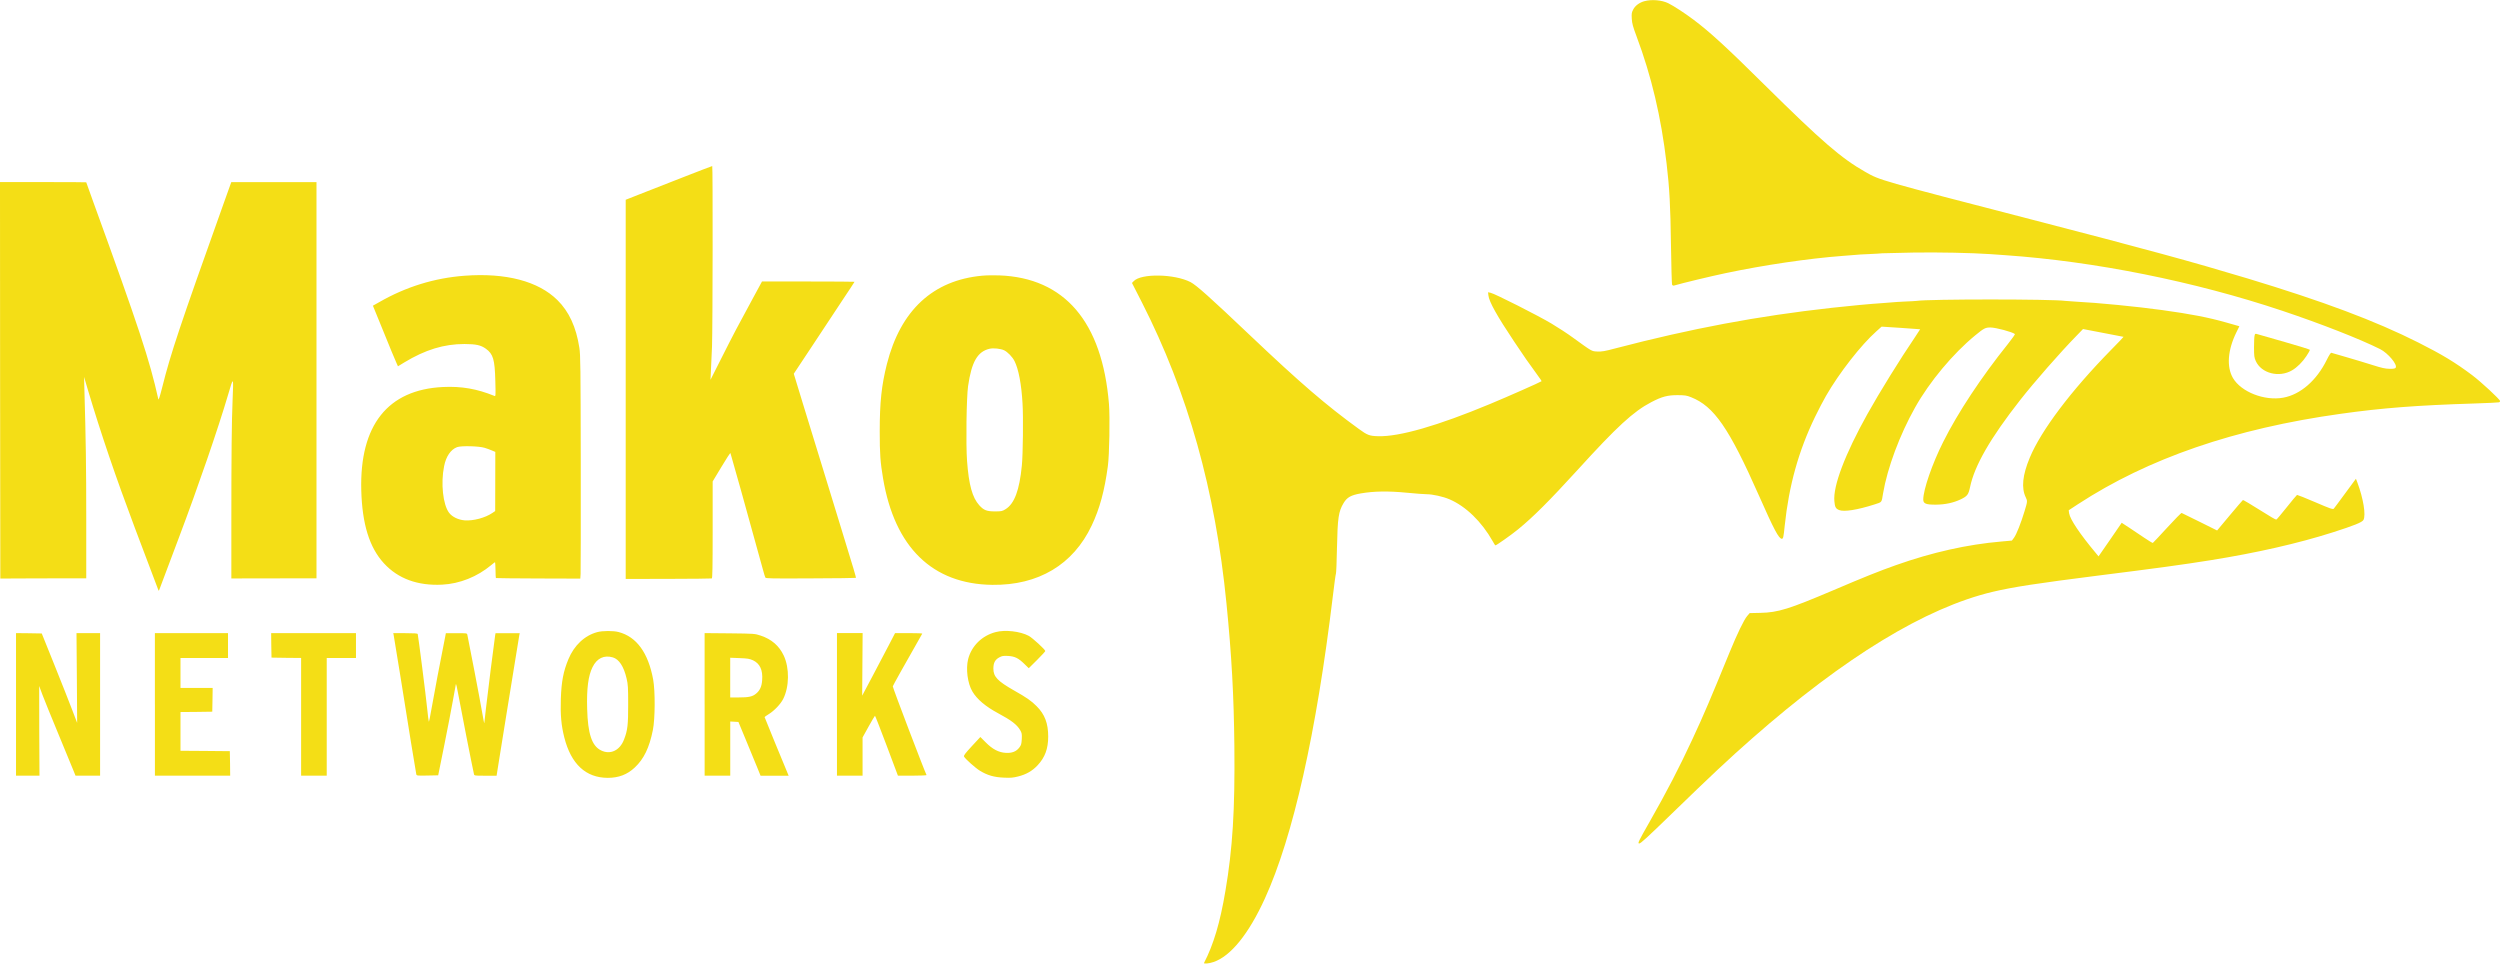 <svg xmlns="http://www.w3.org/2000/svg" viewBox="2704.7 1564.5 769.3 296.5"><g fill="#F4DE16"><path d="M3210.72 1564.86c-1.55.43-2.86 1.39-3.46 2.59-.47.88-.52 1.24-.43 2.81.09 1.48.34 2.41 1.46 5.4 4.61 12.3 7.56 24.81 9.25 39.14.9 7.58 1.19 13.05 1.35 25.08.09 6.5.25 11.99.34 12.21.11.22.34.36.56.29 2.59-.76 11.29-2.86 15.88-3.82 11.81-2.5 25.53-4.52 35.99-5.31 1.73-.13 3.51-.27 3.94-.31.43-.07 2.32-.18 4.16-.25 1.87-.09 3.73-.18 4.16-.25.43-.04 4.68-.13 9.45-.22 7.6-.13 18.13.09 23.62.47.81.07 2.99.2 4.84.34 27.49 1.91 58.22 8.08 85.16 17.1 11.83 3.96 23.89 8.68 30.14 11.81 2.43 1.24 5.38 4.77 4.77 5.71-.18.27-.61.36-1.89.34-1.33-.02-2.38-.25-5.26-1.17-1.98-.63-5.58-1.71-7.99-2.41-2.41-.67-4.52-1.3-4.66-1.35-.18-.07-.74.81-1.42 2.2-3.13 6.34-8.08 10.64-13.36 11.61-5.8 1.06-12.98-1.75-15.5-6.05-2-3.44-1.62-8.62 1.06-14.06l.92-1.87-4.05-1.15c-5.42-1.55-11.02-2.63-19.68-3.82-7.81-1.08-19.68-2.25-26.77-2.61-1.3-.07-2.65-.18-3.04-.22-4.12-.58-42.11-.58-45.8 0-.29.05-1.91.13-3.58.2-1.66.09-3.44.18-3.94.25-.49.05-1.75.16-2.81.22-4.09.27-10.03.83-15.75 1.46-22.72 2.52-43.21 6.37-66.58 12.48-3.28.88-4.21 1.03-5.56.97-1.8-.09-1.46.11-7.58-4.32-1.57-1.15-4.52-3.08-6.52-4.27-3.96-2.38-17.55-9.27-18.78-9.49l-.76-.16.11.99c.22 1.93 2.65 6.3 7.9 14.15 2.97 4.48 4.52 6.68 7.09 10.19.81 1.08 1.42 2 1.37 2.05-.47.34-10.21 4.66-15.84 7-16.08 6.7-27.87 10.1-34.42 9.92-2.7-.07-3.33-.31-5.96-2.23-10.06-7.29-18.13-14.24-33.4-28.73-12.53-11.9-16.6-15.52-18.42-16.47-4.99-2.54-15.18-2.7-17.46-.29l-.54.56 3.08 6.03c14.15 27.8 22.56 57.77 26 92.61 1.6 16.06 2.27 28.43 2.43 43.98.2 19.5-.54 31.47-2.77 44.54-1.62 9.63-3.64 16.44-6.57 22.09-.16.34 1.57.18 2.92-.29 5.29-1.78 10.82-8.62 15.81-19.55 8.66-18.96 15.84-50.91 20.92-93.11.43-3.62.85-6.7.94-6.84.09-.16.25-3.71.32-7.92.2-9.31.47-11.2 2.05-13.83 1.06-1.75 2.23-2.41 5.29-2.95 4.03-.7 8.44-.76 14.06-.22 2.7.27 5.49.47 6.19.47 1.84 0 5.06.72 7 1.55 5.04 2.14 9.92 6.88 13.32 12.89.38.72.76 1.3.85 1.3.31 0 4.81-3.17 6.97-4.93 4.75-3.89 9.56-8.71 18.27-18.24 12.21-13.43 17.21-18.02 22.72-20.9 3.28-1.71 4.99-2.16 8.1-2.16 2.25.02 2.79.09 4.12.63 7.09 2.79 11.72 9.49 20.97 30.41 4.54 10.28 6.07 13.16 6.97 13.16.43 0 .54-.43.9-4.03 1.3-12.37 4.25-22.97 9.31-33.43 1.08-2.23 2.61-5.17 3.4-6.52 4.03-7.02 10.8-15.7 15.5-19.86l1.6-1.44 5.92.38c3.24.22 5.92.4 5.94.43.02.02-.68 1.1-1.55 2.38-4.54 6.68-10.98 17.07-14.69 23.73-6.88 12.35-10.6 22.13-10.15 26.81.16 1.78.4 2.27 1.44 2.7 1.48.63 5.6-.02 10.89-1.71 2.41-.79 2.16-.47 2.65-3.4 1.33-7.85 5.13-18.04 9.85-26.43 4.45-7.94 11.68-16.6 18.51-22.2 2.65-2.18 3.13-2.43 4.66-2.43 1.64 0 6.84 1.39 7.54 2.02.11.09-.86 1.46-2.14 3.06-8.19 10.21-15.41 21.12-19.93 30.17-3.37 6.7-6.12 14.67-6.12 17.7 0 1.26.85 1.6 3.94 1.57 2.83-.02 5.38-.58 7.6-1.64 2-.97 2.36-1.42 2.86-3.76 1.37-6.61 6.25-15.09 15.39-26.75 4.41-5.62 12.33-14.67 17.37-19.82l2-2.07 6.19 1.19c3.4.65 6.23 1.21 6.28 1.21.04.02-1.66 1.82-3.82 4-12.33 12.57-21.53 24.77-25.04 33.2-2.23 5.35-2.63 9.29-1.24 12.17.56 1.17.56 1.26-.38 4.34-1.1 3.62-2.45 7.04-3.22 8.1l-.65.88-3.22.29c-10.51.9-21.32 3.33-32.46 7.27-5.04 1.78-9.83 3.69-19.14 7.67-13.81 5.87-17.14 6.91-22.61 7.02l-3.26.07-.76.88c-.97 1.1-3.1 5.51-5.4 11.13-6.03 14.73-7.85 19.01-11.43 26.72-4.18 9-7.85 16.08-13.23 25.53-3.4 5.96-3.73 6.64-3.19 6.64.47 0 2.36-1.73 10.17-9.31 11.63-11.29 17.52-16.83 24.52-22.97 28.55-25.1 53.51-40.31 74.19-45.19 6.19-1.46 13.83-2.63 32.32-4.97 17.93-2.25 25.98-3.35 34.55-4.72 14.31-2.29 26.93-5.17 37.57-8.55 6.7-2.14 9.18-3.13 9.56-3.87.79-1.46-.04-6.61-1.87-11.49l-.45-1.17-3.26 4.43c-1.78 2.45-3.4 4.59-3.55 4.77-.27.29-1.06.02-5.71-1.98-2.97-1.28-5.49-2.27-5.6-2.25-.11.05-1.55 1.75-3.17 3.8-1.64 2.05-3.06 3.76-3.19 3.78-.11.04-.74-.25-1.39-.65-7.33-4.54-8.75-5.4-8.93-5.33-.09.05-1.91 2.16-4.05 4.72l-3.87 4.63-5.33-2.65c-2.95-1.46-5.44-2.7-5.58-2.74-.14-.05-2.16 2-4.48 4.54-2.32 2.54-4.3 4.63-4.39 4.68-.11.04-1.28-.67-2.61-1.57-1.33-.92-3.44-2.32-4.7-3.15l-2.27-1.48-3.55 5.17-3.58 5.17-.79-.97c-4.9-5.85-7.94-10.37-8.26-12.28l-.13-.94 2.88-1.89c21.62-14.1 48.16-23.24 80.85-27.8 12.69-1.78 23.28-2.61 41.12-3.17 3.98-.13 7.4-.29 7.58-.36.18-.09.34-.25.34-.36 0-.49-5.92-5.98-8.66-8.03-5.26-3.94-9.25-6.34-16.53-10.01-13.25-6.68-29.22-12.66-52.52-19.71-16.94-5.11-31.18-9-66.36-18.11-47.33-12.26-46.7-12.08-51.27-14.67-7.4-4.18-13.47-9.45-31.07-26.84-11.63-11.52-16.8-16.26-21.82-20.02-2.74-2.05-5.94-4.14-7.76-5.06-2-.97-5.1-1.24-7.33-.63zM2914.78 1619.09c-4.88 1.91-10.84 4.25-13.2 5.17l-4.34 1.71v116.68l13.11-.02c7.2-.02 13.23-.07 13.38-.13.2-.07.27-3.26.27-14.98v-14.87l2.68-4.45c1.46-2.45 2.72-4.39 2.79-4.27.13.25 5.31 18.78 9.99 35.83.31 1.17.65 2.29.76 2.47.16.29 1.91.31 13.97.25 7.58-.02 13.83-.11 13.88-.16.11-.09-.58-2.45-4.36-14.71-1.28-4.14-3.85-12.51-5.69-18.56-1.87-6.07-4.66-15.18-6.23-20.27l-2.83-9.27 5.49-8.28c3.01-4.57 7.22-10.91 9.34-14.13 2.14-3.19 3.87-5.85 3.87-5.89s-6.41-.09-14.24-.09h-14.24l-2.83 5.22c-4.39 8.05-6.05 11.2-9.67 18.4l-3.35 6.64.13-2.72c.09-1.48.22-4.88.34-7.54.22-6.41.27-55.54.07-55.52-.13.01-4.21 1.58-9.09 3.49zM2704.73 1681.52l.07 61.01 11.25-.05c6.19 0 12.12-.02 13.23-.02h1.96v-18.18c0-16.13-.13-24.72-.56-39.52l-.11-4.27 1.21 4.09c3.94 13.2 8.48 26.59 14.37 42.24 3.62 9.63 6.57 17.41 7.27 19.23.13.29.16.29.27 0 .07-.18 2.79-7.42 6.05-16.08 6.01-15.93 12.12-33.72 15.16-44.04 1.66-5.71 1.69-5.69 1.37 1.75-.27 6.3-.38 16.71-.38 37.21v17.61l11.02-.02c6.07-.02 11.97-.02 13.11-.02h2.07v-121.92h-26.22l-2.43 6.79c-13.5 37.81-16.2 45.89-18.81 56.3-.74 2.95-1.12 4.09-1.21 3.71-2.65-11.97-5.98-22.07-20.02-60.71-1.19-3.28-2.16-5.98-2.16-6.03s-5.98-.07-13.27-.07h-13.27l.03 60.99zM2847.64 1649.35c-9.27.7-18.02 3.4-26.23 8.12l-1.96 1.1 2.09 5.11c3.28 8.1 4.81 11.79 5.24 12.69l.38.85 1.91-1.17c6.5-3.94 12.24-5.69 18.56-5.69 3.58.02 5.04.34 6.59 1.46 2.25 1.62 2.74 3.33 2.9 9.88.13 4.66.11 4.81-.29 4.63-5.35-2.18-10.1-3.01-15.81-2.74-17.01.81-25.67 11.76-25.15 31.76.27 10.41 2.52 17.66 6.97 22.49 4.36 4.75 10.42 6.95 17.91 6.57 5.42-.27 10.8-2.43 15.12-6.03.58-.49 1.1-.88 1.15-.88.07 0 .13 1.08.16 2.41 0 1.3.07 2.43.11 2.47.05.04 5.89.11 13.02.13l12.96.04.09-1.46c.05-.81.07-16.24.05-34.3-.05-29.51-.09-33.09-.43-35.27-.99-6.39-3.17-11.13-6.75-14.67-5.9-5.84-15.91-8.45-28.59-7.5zm6.18 52.95c.67.2 1.71.58 2.27.83l1.03.43-.02 9.09-.02 9.11-.85.58c-2.23 1.51-5.83 2.47-8.5 2.29-2-.16-3.87-1.06-4.84-2.34-1.89-2.52-2.59-9.09-1.53-14.33.58-3.01 2.07-5.15 4-5.87 1.26-.46 6.69-.33 8.46.21zM3007.01 1649.33c-15.18 1.37-25.19 10.62-29.4 27.22-1.64 6.52-2.2 11.72-2.2 20.7 0 7 .18 9.43 1.03 14.49 3.58 21.19 15.18 32.5 33.61 32.73 14.17.18 24.9-6.21 30.59-18.27 2.45-5.15 3.96-10.71 4.97-18.27.47-3.4.67-15.07.34-19.12-2.07-25.28-13.65-38.83-33.76-39.57-1.67-.05-4.01-.03-5.18.09zm6.68 22.96c1.08.52 2.54 2.02 3.19 3.31 1.24 2.43 2.14 7.13 2.47 12.98.27 4.16.13 15.77-.2 19.12-.74 7.67-2.29 11.81-5.04 13.5-1.03.63-1.26.67-3.26.67-2.5 0-3.44-.36-4.81-1.89-2.14-2.36-3.22-6.3-3.76-13.65-.38-5.08-.18-19.55.32-23.03 1.08-7.47 2.9-10.64 6.66-11.49 1.17-.26 3.35-.03 4.43.48z"/><path d="M3398.49 1667.73c-.11.34-.18 1.98-.18 3.64 0 2.7.07 3.17.54 4.23 1.71 3.8 7.18 5.2 11.16 2.86 1.55-.9 3.19-2.54 4.39-4.34.63-.94 1.12-1.82 1.12-1.96 0-.11-3.37-1.17-7.49-2.34-4.09-1.17-7.9-2.25-8.41-2.41-.95-.29-.98-.29-1.13.32zM2888.51 1759.01c-3.89 1.03-7.13 4.07-8.89 8.32-1.57 3.78-2.16 6.88-2.34 12.26-.16 4.9.13 8.12 1.06 11.81 2.07 8.21 6.61 12.44 13.38 12.46 3.35 0 6.01-1.01 8.32-3.19 2.79-2.61 4.48-6.1 5.56-11.52.7-3.4.74-12.03.09-15.54-1.51-8.23-5.11-13.18-10.64-14.62-1.59-.43-4.97-.41-6.54.02zm4.77 7.78c1.93.58 3.37 2.79 4.23 6.48.45 1.91.49 2.77.49 7.99.02 6.23-.18 8.01-1.26 10.77-1.28 3.42-4.25 4.81-7.11 3.37-2.81-1.39-4.05-5.11-4.25-12.8-.18-6.21.34-10.19 1.66-12.82 1.36-2.74 3.54-3.77 6.24-2.99zM3011.06 1759.01c-4.18 1.1-7.38 4.23-8.44 8.3-.76 2.99-.18 7.49 1.3 9.97 1.44 2.43 4.07 4.63 7.92 6.7 4.07 2.18 5.78 3.49 6.79 5.2.49.85.56 1.17.49 2.72-.09 1.53-.18 1.89-.74 2.61-.92 1.24-2.29 1.78-4.16 1.66-2.18-.11-4.12-1.12-6.21-3.24l-1.64-1.64-2.61 2.81c-2.11 2.29-2.56 2.9-2.41 3.22.4.74 3.53 3.53 4.9 4.36 2.29 1.39 4.3 1.98 7.27 2.11 2.18.11 2.9.04 4.48-.36 2.47-.61 4.39-1.71 6.01-3.46 2.25-2.41 3.24-5.08 3.24-8.82 0-4.07-1.06-6.86-3.58-9.36-1.69-1.69-3.06-2.63-6.88-4.79-5.13-2.92-6.41-4.25-6.41-6.77 0-1.75.52-2.74 1.82-3.44.85-.45 1.21-.52 2.68-.45 2.09.13 3.17.65 5.02 2.45l1.37 1.33 2.54-2.52c1.39-1.39 2.54-2.63 2.54-2.77 0-.43-3.96-4.07-5.11-4.68-2.62-1.39-7.26-1.93-10.18-1.14zM2709.63 1781.26v21.93H2716.85l-.07-13.81c-.04-7.6-.04-13.81-.02-13.79 0 .02.45 1.21.97 2.63.54 1.42 2.7 6.79 4.84 11.92 2.11 5.13 4.21 10.17 4.61 11.18l.76 1.87h7.56v-43.86h-7.26l.11 13.81.09 13.81-1.51-3.96c-.83-2.2-3.28-8.39-5.44-13.77l-3.94-9.79-3.96-.07-3.96-.04v21.94zM2752.37 1781.26v21.93h23.16l-.04-3.78-.07-3.76-7.58-.07-7.6-.05v-11.92l4.9-.04 4.88-.07.07-3.67.05-3.64h-9.9v-9.22h14.62v-7.64h-22.5v21.93zM2788.18 1763.08l.07 3.78 4.57.07 4.54.04v36.22h7.88v-36.22h9v-7.64h-26.1l.04 3.75zM2825.82 1759.82c.07.29.97 5.83 2.02 12.33 1.03 6.5 2.56 15.9 3.35 20.92.81 5.02 1.53 9.34 1.6 9.63.11.49.16.52 3.44.45l3.31-.07 1.84-9.11c1.01-5.02 2.2-11.18 2.65-13.72.45-2.54.88-4.86.94-5.17.07-.34.36.9.76 3.15.52 2.99 4.36 22.54 4.81 24.45.11.52.18.52 3.55.52h3.42l.85-5.35c.47-2.92 1.46-9.09 2.2-13.65.74-4.59 1.89-11.76 2.59-15.97.67-4.21 1.28-7.92 1.35-8.28l.13-.61H2857.19l-.13.72c-.27 1.64-2.36 18.33-2.81 22.34-.25 2.34-.49 4.43-.52 4.61-.04.18-.34-1.39-.7-3.49-.52-3.15-4.12-21.91-4.52-23.69-.11-.49-.18-.49-3.35-.49h-3.26l-.22 1.17c-1.26 6.23-3.58 18.49-4.18 22-.4 2.41-.79 4.23-.85 4.05-.07-.18-.29-1.96-.49-3.94-.38-3.85-2.77-22.54-2.92-23.01-.07-.2-1.03-.27-3.82-.27h-3.71l.11.48zM2921.53 1781.24v21.95h7.88v-16.67l1.26.07 1.26.07 2.47 5.96c1.35 3.28 2.88 7 3.4 8.26l.94 2.32h8.64l-.4-.97c-1.01-2.36-7-16.96-7-17.07 0-.07.58-.47 1.3-.92 1.66-1.01 3.64-3.1 4.41-4.63 1.91-3.76 1.98-9.54.18-13.38-1.42-3.01-3.73-5.02-7.09-6.14-1.84-.61-1.87-.61-9.54-.7l-7.72-.07v21.92zm14.89-13.55c2.11.99 3.06 2.99 2.81 6.12-.13 1.96-.7 3.17-1.87 4.14-1.1.92-2.27 1.17-5.35 1.17h-2.61V1766.9l2.88.11c2.48.1 3.04.19 4.14.68zM2962.25 1781.26v21.93h7.88v-11.76l1.84-3.33c1.03-1.84 1.91-3.35 1.98-3.35.07 0 1.69 4.14 3.6 9.22l3.46 9.22h4.45c2.47 0 4.43-.09 4.36-.18-.47-.79-10.48-27.02-10.39-27.31.07-.29 3.44-6.34 9.07-16.22.05-.09-1.8-.16-4.14-.16h-4.23l-1.84 3.55c-1.03 1.93-3.31 6.28-5.06 9.63l-3.22 6.07.07-9.63.07-9.63h-7.9v21.95z"/></g></svg>